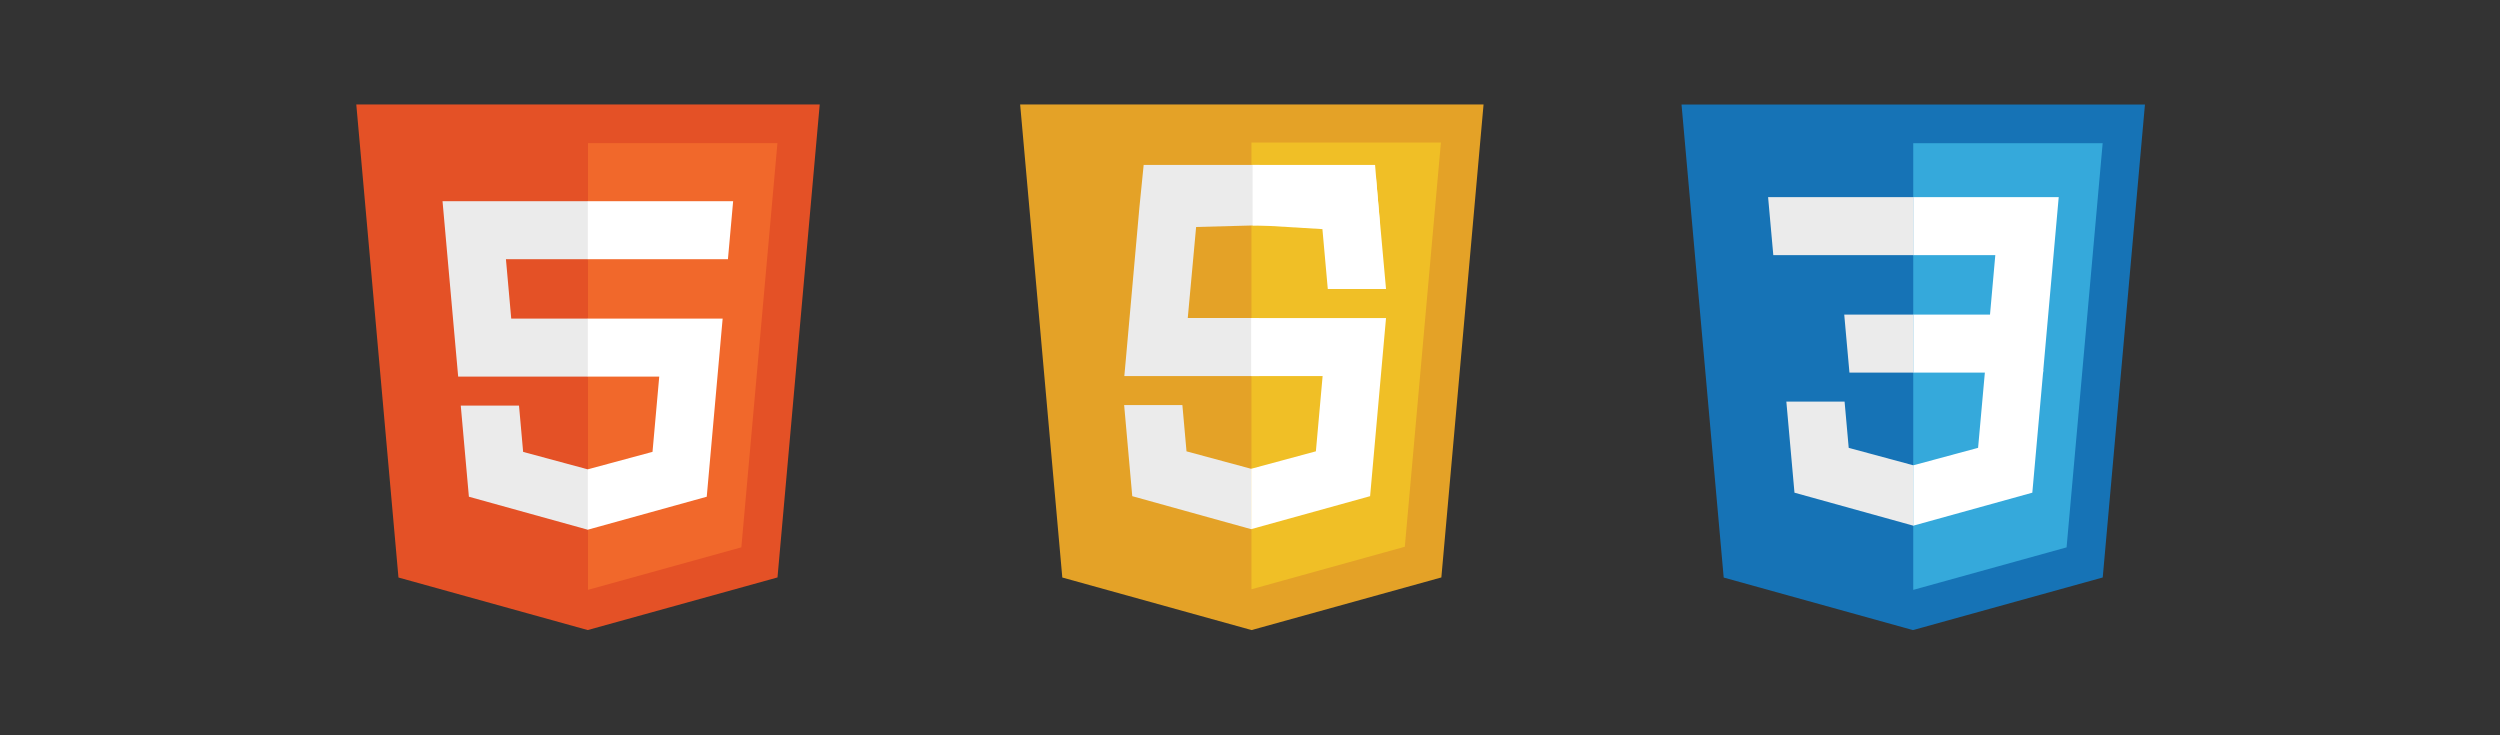 <?xml version="1.0" encoding="UTF-8" standalone="no"?>
<!-- Created with Inkscape (http://www.inkscape.org/) -->

<svg
   xmlns:dc="http://purl.org/dc/elements/1.1/"
   xmlns:cc="http://creativecommons.org/ns#"
   xmlns:rdf="http://www.w3.org/1999/02/22-rdf-syntax-ns#"
   xmlns:svg="http://www.w3.org/2000/svg"
   xmlns="http://www.w3.org/2000/svg"
   xmlns:sodipodi="http://sodipodi.sourceforge.net/DTD/sodipodi-0.dtd"
   xmlns:inkscape="http://www.inkscape.org/namespaces/inkscape"
   width="544.821"
   height="160.207"
   viewBox="0 0 144.15 42.388"
   version="1.1"
   id="svg8"
   inkscape:version="0.92.4 (5da689c313, 2019-01-14)"
   sodipodi:docname="html-js-css.svg">
  <rect x="0" y="0" width="144.15" height="42.388" fill="#333333" stroke="none"/>
  <defs
     id="defs2" />
  <sodipodi:namedview
     id="base"
     pagecolor="#ffffff"
     bordercolor="#666666"
     borderopacity="1.0"
     inkscape:pageopacity="0.0"
     inkscape:pageshadow="2"
     inkscape:zoom="0.35"
     inkscape:cx="-601.05369"
     inkscape:cy="108.62993"
     inkscape:document-units="mm"
     inkscape:current-layer="layer1"
     showgrid="false"
     fit-margin-top="0"
     fit-margin-left="0"
     fit-margin-right="0"
     fit-margin-bottom="0"
     inkscape:window-width="1920"
     inkscape:window-height="1016"
     inkscape:window-x="1920"
     inkscape:window-y="27"
     inkscape:window-maximized="1"
     units="px" />
  <g
     inkscape:label="Layer 1"
     inkscape:groupmode="layer"
     id="layer1"
     transform="translate(186.441,-147.282)">
    <g
       transform="matrix(0.339,0,0,0.339,-103.381,106.287)"
       id="layer1-3"
       inkscape:label="Layer 1">
      <polygon
         transform="matrix(0.265,0,0,0.265,-144.653,78.186)"
         style="fill:#1673b6"
         points="970.9,531.94 849.09,565.72 727.62,531.99 700.55,228.37 998,228.37 "
         id="polygon37" />
      <polygon
         transform="matrix(0.265,0,0,0.265,-144.653,78.186)"
         style="fill:#35a9db"
         points="947.7,512.62 970.86,253.2 849.28,253.2 849.28,539.9 "
         id="polygon39" />
      <g
         transform="matrix(0.265,0,0,0.265,-144.653,78.186)"
         id="g41">
        <polygon
           style="fill:#ffffff"
           points="849.28,325.07 849.28,287.83 849.4,287.83 942.65,287.83 941.76,297.82 932.6,400.44 849.28,400.44 849.28,363.2 898.55,363.2 901.95,325.07 "
           id="polygon43" />
        <polygon
           style="fill:#ebebeb"
           points="849.5,498.65 849.5,459.91 849.34,459.95 807.86,448.75 805.21,419.06 785.06,419.06 767.83,419.06 773.05,477.52 849.33,498.7 "
           id="polygon45" />
        <polygon
           style="fill:#ffffff"
           points="925.71,477.52 926.27,471.23 932.75,398.86 895.39,398.86 890.9,448.73 849.37,459.94 849.37,498.68 "
           id="polygon47" />
        <polygon
           style="fill:#ebebeb"
           points="759.46,325.07 758.71,316.7 757.01,297.82 756.12,287.83 849.4,287.83 849.4,310.96 849.4,324.98 849.4,325.07 759.58,325.07 "
           id="polygon49" />
        <polygon
           style="fill:#ebebeb"
           points="808.33,400.44 807.58,392.07 805.88,373.2 804.99,363.2 849.28,363.2 849.28,386.33 849.28,400.35 849.28,400.44 808.45,400.44 "
           id="polygon51" />
      </g>
    </g>
    <g
       transform="matrix(0.339,0,0,0.339,-188.439,104.253)"
       id="layer1-1"
       inkscape:label="Layer 1">
      <polygon
         transform="matrix(0.265,0,0,0.265,59.604,84.187)"
         style="fill:#e45126"
         points="296.35,531.92 174.54,565.69 53.07,531.97 26,228.35 323.45,228.35 "
         id="polygon5" />
      <polygon
         transform="matrix(0.265,0,0,0.265,59.604,84.187)"
         style="fill:#f1682b"
         points="174.72,539.88 273.15,512.59 296.31,253.18 174.72,253.18 "
         id="polygon7" />
      <polygon
         transform="matrix(0.265,0,0,0.265,59.604,84.187)"
         style="fill:#ebebeb"
         points="91.394,403.02 174.72,403.02 174.72,365.78 125.45,365.78 122.05,327.65 174.72,327.65 174.72,290.41 174.6,290.41 81.35,290.41 82.242,300.4 "
         id="polygon9" />
      <polygon
         transform="matrix(0.265,0,0,0.265,59.604,84.187)"
         style="fill:#ebebeb"
         points="130.44,421.64 110.29,421.64 93.058,421.64 98.275,480.11 174.55,501.28 174.72,501.24 174.72,462.49 174.56,462.54 133.09,451.34 "
         id="polygon11" />
      <polygon
         transform="matrix(0.265,0,0,0.265,59.604,84.187)"
         style="fill:#ffffff"
         points="174.6,462.52 174.6,501.27 250.94,480.11 251.5,473.82 260.25,375.78 261.15,365.78 251.12,365.78 174.6,365.78 174.6,403.02 220.45,403.02 216.13,451.31 "
         id="polygon23" />
      <polygon
         transform="matrix(0.265,0,0,0.265,59.604,84.187)"
         style="fill:#ffffff"
         points="174.6,290.41 174.6,313.54 174.6,327.56 174.6,327.65 264.42,327.65 264.54,327.65 265.29,319.28 266.99,300.4 267.88,290.41 "
         id="polygon25" />
    </g>
    <g
       transform="matrix(0.339,0,0,0.339,-84.078,119.638)"
       id="layer1-36"
       inkscape:label="Layer 1">
      <polygon
         transform="matrix(0.265,0,0,0.265,-224.71,71.456)"
         style="fill:#e4a227"
         points="363.28,105.13 660.72,105.13 633.63,408.7 511.82,442.48 390.34,408.75 "
         id="polygon55" />
      <polygon
         transform="matrix(0.265,0,0,0.265,-224.71,71.456)"
         style="fill:#f0bf26"
         points="511.75,129.58 511.75,416.29 610.18,389 633.34,129.58 "
         id="polygon57" />
      <polygon
         transform="matrix(0.265,0,0,0.265,-224.71,71.456)"
         style="fill:#ebebeb"
         points="435.24,356.54 511.52,377.72 511.69,377.67 511.69,338.93 511.53,338.97 470.06,327.77 467.41,298.08 447.26,298.08 430.03,298.08 "
         id="polygon65" />
      <polygon
         transform="matrix(0.265,0,0,0.265,-224.71,71.456)"
         style="fill:#ebebeb"
         points="439.81,171.4 431.06,269.44 430.15,279.44 440.19,279.44 516.71,279.44 516.71,242.2 470.86,242.2 476.23,183.76 516.81,182.68 516.71,143.95 442.56,143.95 "
         id="polygon67" />
      <g
         transform="matrix(0.265,0,0,0.265,-224.71,71.456)"
         style="fill:#ffffff"
         id="g39">
        <polygon
           points="591.61,151.63 516.63,143.94 516.46,143.98 516.46,182.73 516.62,182.68 557.29,185.13 560.74,223.58 580.89,223.58 598.12,223.58 "
           id="polygon69" />
        <polyline
           points="594.28 182.84 591.09 143.95 512.49 143.95 512.49 168.11 512.49 182.75 512.49 182.84 594.28 182.84"
           id="polyline71" />
        <polygon
           points="588.46,350.25 597.22,252.22 598.12,242.22 588.09,242.22 511.56,242.22 511.56,279.45 557.42,279.45 553.1,327.75 511.56,338.96 511.56,377.7 587.9,356.54 "
           id="polygon73" />
        <path
           inkscape:connector-curvature="0"
           d="M 589.5,181.19"
           id="path75" />
      </g>
    </g>
  </g>
</svg>
